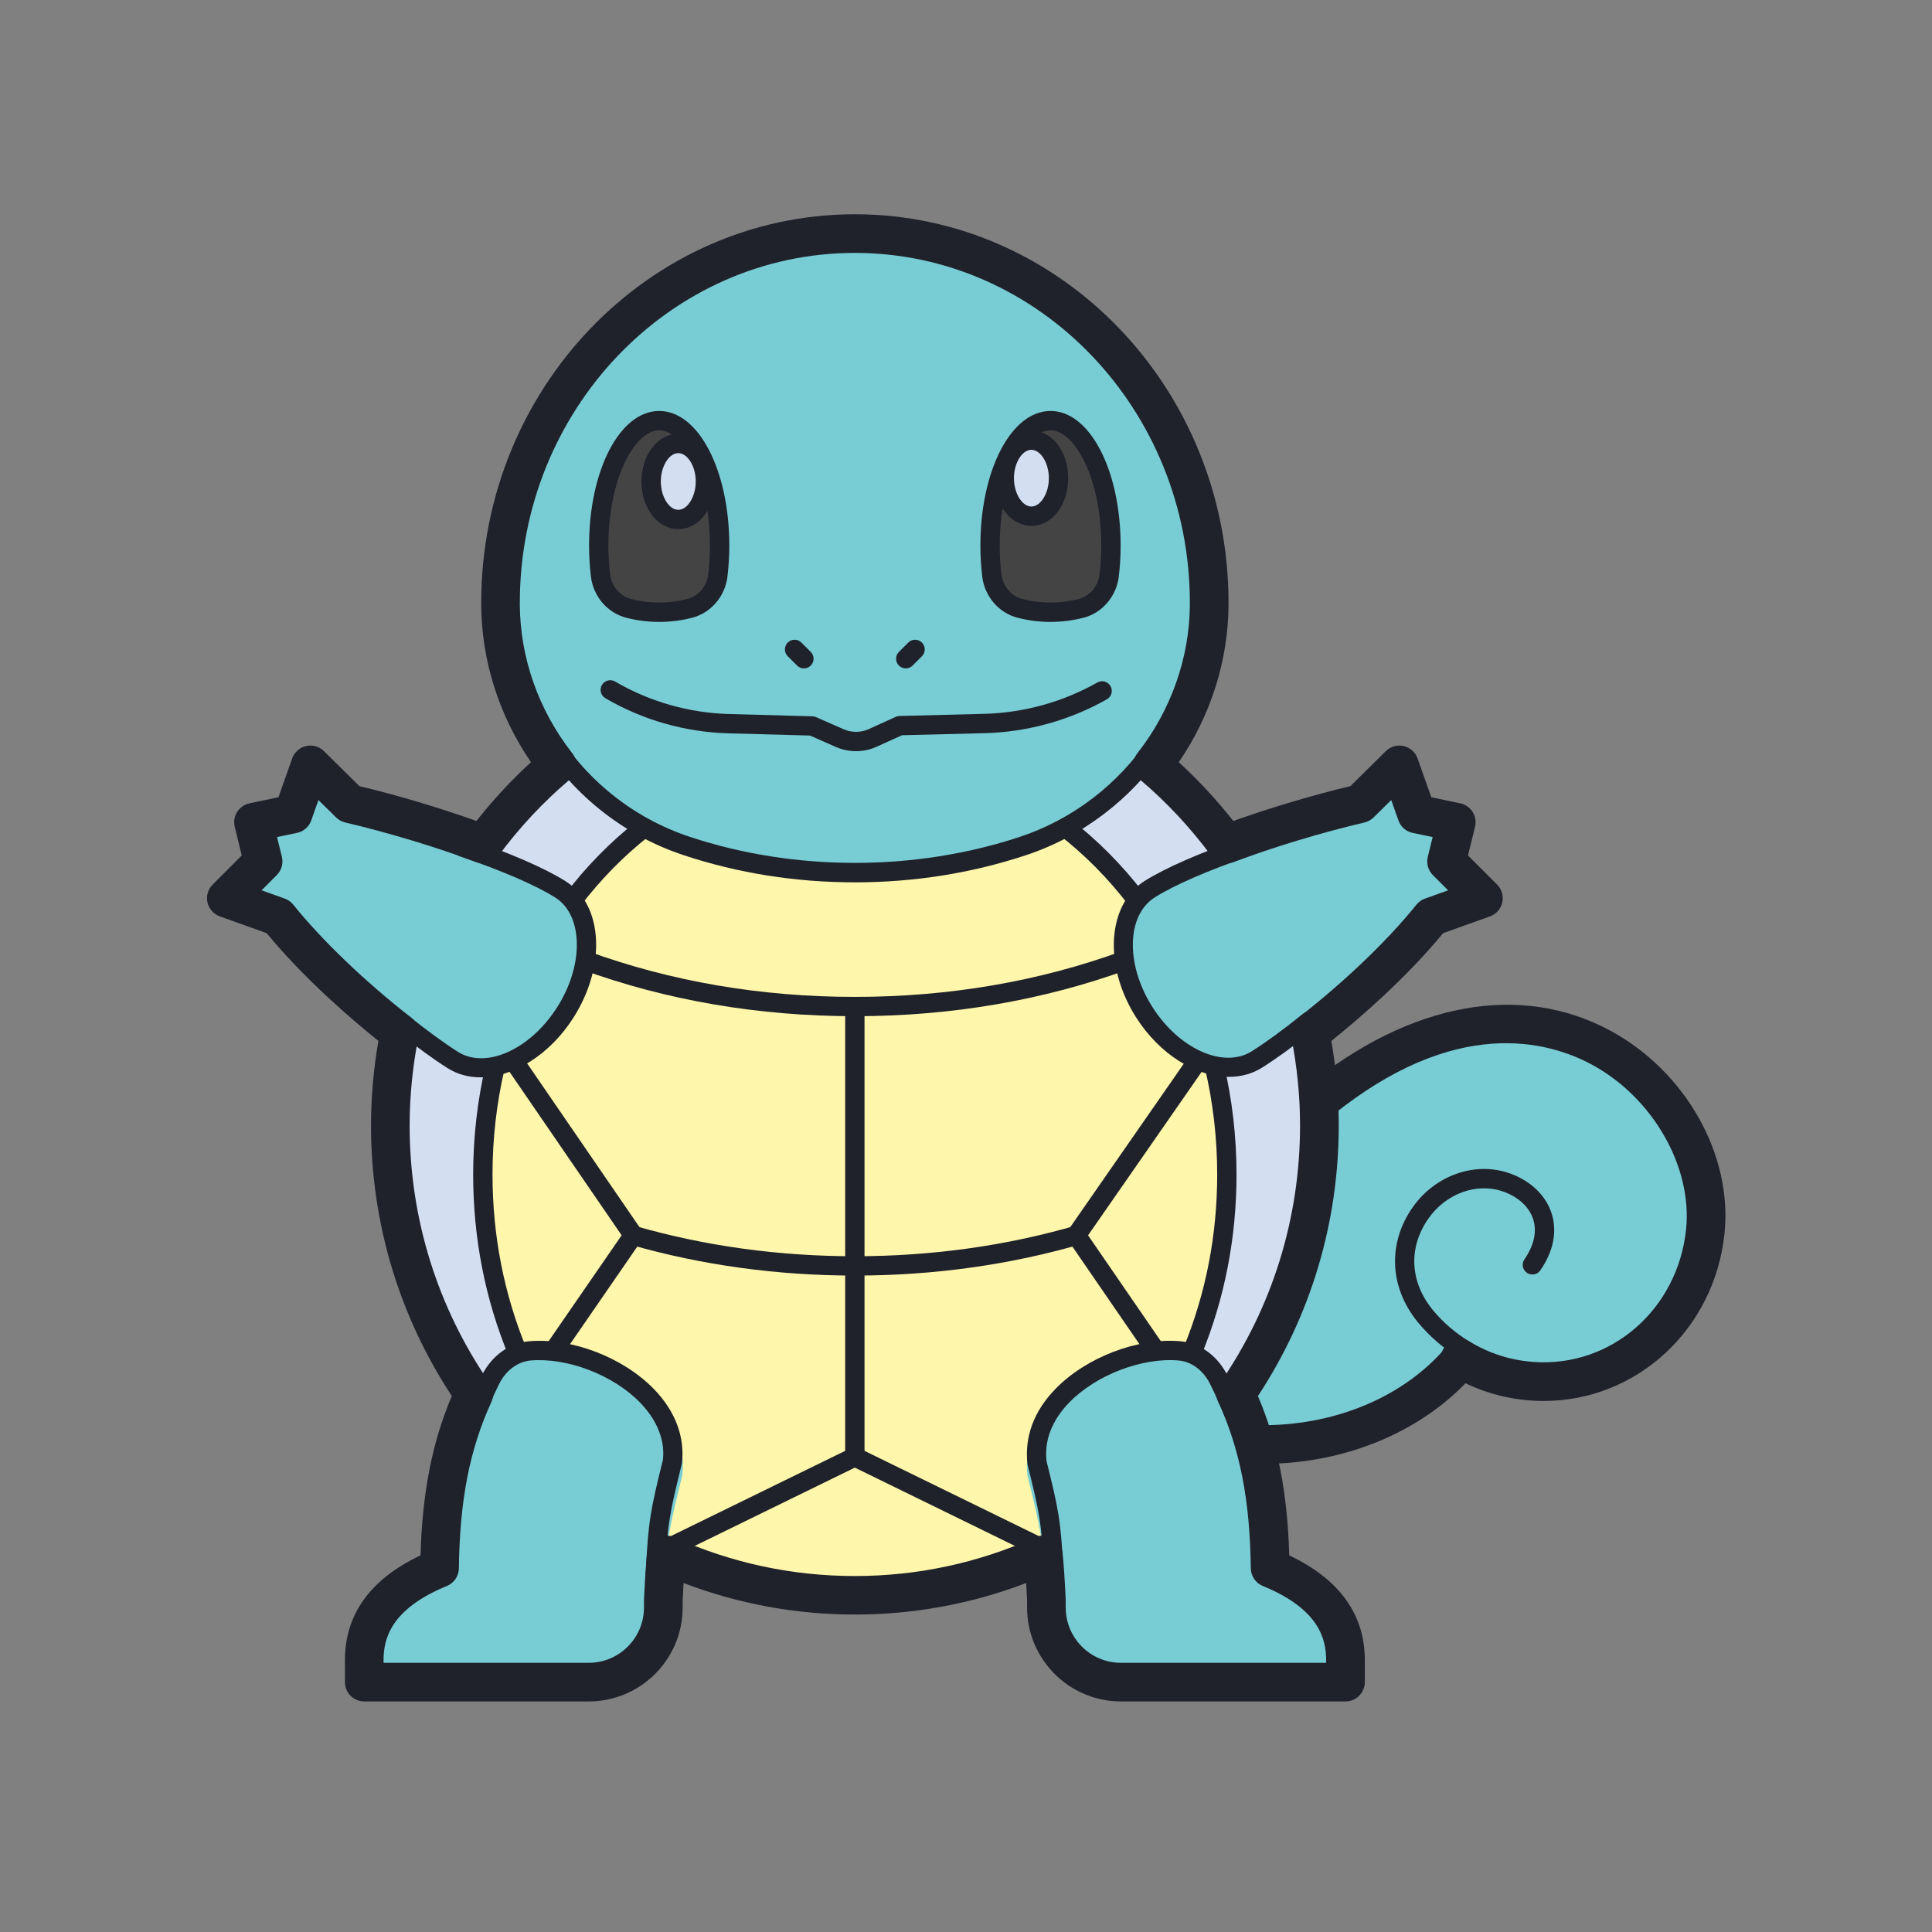 <svg xmlns="http://www.w3.org/2000/svg" viewBox="0 0 100 100"><rect x="0" y="0" width="100" height="100" fill="#808080" stroke="none"/><ellipse cx="44.247" cy="58.256" fill="#d3dff1" rx="24.043" ry="24.319"/><path fill="#78ccd3" d="M68.372,56.5l4.277-2.17l5.266-1.404l6.064,2.202l2.936,4.021l0.638,3.894l-0.606,3.989 l-3.415,4.053l-4.5,0.16l-2.936-0.032l-0.734-1.596L73,71.596c0,0-2.489,1.755-2.745,2.011s-3.894,1.053-3.894,1.053l-1.34-0.894 l-0.319-1.915l2.777-5.011l0.926-5.33L68.372,56.5z"/><ellipse cx="44.247" cy="60.792" fill="#fef6aa" rx="19.255" ry="21.783"/><path fill="#78ccd3" d="M18.096,41.598l-2.031-2.007l-0.897,2.539l-2.047,0.427l0.498,2.031l-1.905,1.904l2.686,0.961 c2.599,3.232,6.558,6.388,8.544,7.64c1.825,1.151,4.656-0.059,6.323-2.702c1.667-2.643,1.538-5.719-0.288-6.87 C26.817,44.156,22.045,42.523,18.096,41.598z"/><path fill="#78ccd3" d="M70.397,41.598l2.031-2.007l0.897,2.539l2.047,0.427l-0.498,2.031l1.905,1.904l-2.686,0.961 c-2.599,3.232-6.558,6.388-8.544,7.64c-1.825,1.151-4.656-0.059-6.323-2.702c-1.667-2.643-1.538-5.719,0.288-6.87 C61.677,44.156,66.448,42.523,70.397,41.598z"/><path fill="#78ccd3" d="M35.314,76.364c0.448-3.963-4.741-6.748-8.256-6.442c-0.995,0.087-1.814,0.759-2.264,1.649 c-1.504,2.973-1.999,6.048-2.041,9.591c-2.336,0.956-3.899,2.409-3.899,4.765v1.138h11.618c2.132,0,3.86-1.728,3.86-3.86V82.82 C34.477,79.786,34.612,79.205,35.314,76.364z"/><path fill="#78ccd3" d="M53.179,76.364c-0.448-3.963,4.741-6.748,8.256-6.442c0.995,0.087,1.814,0.759,2.264,1.649 c1.504,2.973,1.999,6.048,2.041,9.591c2.336,0.956,3.899,2.409,3.899,4.765v1.138H58.021c-2.132,0-3.86-1.728-3.86-3.86V82.82 C54.016,79.786,53.881,79.205,53.179,76.364z"/><path fill="#78ccd3" d="M25.906,31.304c0.029,5.837,3.876,11.041,9.418,12.875c2.752,0.911,5.765,1.414,8.922,1.414 c3.158,0,6.17-0.503,8.922-1.414c5.542-1.835,9.389-7.038,9.418-12.875c0-0.034,0-0.068,0-0.101 c0-10.555-8.211-19.112-18.34-19.112c-10.129,0-18.34,8.557-18.34,19.112C25.906,31.236,25.906,31.27,25.906,31.304z"/><path fill="#1f212b" d="M65.389,75.769c-0.107,0-0.216-0.001-0.323-0.003c-0.553-0.011-0.991-0.468-0.98-1.02 s0.498-0.982,1.02-0.98c3.907,0.069,7.526-1.43,9.74-4.032c0.357-0.419,0.989-0.472,1.409-0.114 c0.421,0.358,0.472,0.989,0.114,1.41C73.833,74.011,69.747,75.769,65.389,75.769z"/><path fill="#1f212b" d="M75.8,70.367c-0.089,0-0.178-0.023-0.259-0.072c-0.828-0.5-1.562-1.135-2.178-1.887 c-1.452-1.802-1.542-4.071-0.238-5.925c1.164-1.653,3.223-2.377,4.997-1.758c1.08,0.375,1.875,1.127,2.182,2.061 c0.216,0.656,0.291,1.704-0.576,2.966c-0.156,0.228-0.466,0.286-0.695,0.129c-0.228-0.156-0.285-0.467-0.129-0.695 c0.503-0.732,0.658-1.454,0.45-2.088c-0.208-0.635-0.777-1.156-1.56-1.428c-1.359-0.47-2.941,0.099-3.851,1.389 c-1.053,1.497-0.979,3.261,0.196,4.719c0.541,0.66,1.188,1.22,1.919,1.661c0.236,0.143,0.312,0.45,0.169,0.687 C76.134,70.281,75.969,70.367,75.8,70.367z"/><path fill="#1f212b" d="M79.908,72.513c-0.225,0-0.45-0.008-0.678-0.024c-1.493-0.107-2.896-0.552-4.171-1.322 c-0.473-0.286-0.624-0.9-0.338-1.373c0.284-0.473,0.896-0.626,1.373-0.339c1,0.604,2.104,0.954,3.279,1.039 c4.018,0.29,7.47-2.726,7.898-6.863c0.335-3.23-1.714-6.815-4.872-8.524c-2.285-1.237-7.073-2.536-13.468,2.653 c-0.428,0.349-1.06,0.282-1.406-0.146c-0.348-0.429-0.282-1.059,0.146-1.407c5.329-4.326,11.043-5.368,15.68-2.859 c3.9,2.111,6.33,6.424,5.91,10.489C88.745,68.822,84.701,72.513,79.908,72.513z"/><path fill="#1f212b" d="M30.031,46.91l-0.797-0.604c1.093-1.439,2.346-2.719,3.725-3.804l0.619,0.786 C32.266,44.32,31.072,45.539,30.031,46.91z"/><path fill="#1f212b" d="M26.327,70.185c-1.219-2.952-1.836-6.112-1.836-9.393c0-1.914,0.216-3.816,0.642-5.654l0.975,0.226 c-0.409,1.764-0.616,3.59-0.616,5.428c0,3.149,0.592,6.181,1.76,9.011L26.327,70.185z"/><path fill="#1f212b" d="M62.183,70.146l-0.926-0.38c1.158-2.82,1.745-5.839,1.745-8.974c0-1.873-0.215-3.731-0.638-5.523 l0.973-0.229c0.441,1.867,0.665,3.803,0.665,5.753C64.002,64.058,63.39,67.205,62.183,70.146z"/><path fill="#1f212b" d="M58.438,46.878c-1.066-1.399-2.289-2.637-3.635-3.679l0.611-0.791 c1.415,1.095,2.699,2.395,3.818,3.863L58.438,46.878z"/><path fill="#1f212b" d="M44.247,66.023c-4.007,0-7.911-0.536-11.603-1.594l0.275-0.961 c3.603,1.032,7.413,1.555,11.327,1.555c4.011,0,7.907-0.548,11.582-1.629l0.283,0.959C52.345,65.461,48.354,66.023,44.247,66.023z"/><path fill="#1f212b" d="M44.247,52.598c-4.984,0-9.752-0.816-14.168-2.427l0.342-0.939c4.307,1.57,8.959,2.367,13.826,2.367 c4.868,0,9.521-0.797,13.829-2.368l0.342,0.939C54.001,51.781,49.232,52.598,44.247,52.598z"/><path fill="#1f212b" d="M44.247,75.947c-0.276,0-0.5-0.224-0.5-0.5V52.128c0-0.276,0.224-0.5,0.5-0.5s0.5,0.224,0.5,0.5 v23.319C44.747,75.723,44.523,75.947,44.247,75.947z"/><path fill="#1f212b" d="M34.555,80.647c-0.185,0-0.362-0.103-0.449-0.28c-0.121-0.248-0.019-0.548,0.229-0.669l9.692-4.739 c0.139-0.067,0.301-0.067,0.439,0l9.555,4.672c0.248,0.122,0.351,0.421,0.229,0.669c-0.122,0.249-0.423,0.351-0.669,0.229 l-9.335-4.565l-9.473,4.631C34.704,80.631,34.629,80.647,34.555,80.647z"/><path fill="#1f212b" d="M28.67,70.404c-0.099,0-0.197-0.029-0.284-0.088c-0.227-0.157-0.284-0.468-0.128-0.695l3.918-5.683 l-6.002-8.749c-0.156-0.228-0.099-0.539,0.129-0.695c0.229-0.156,0.54-0.099,0.695,0.129l6.196,9.032 c0.117,0.17,0.117,0.396,0,0.566l-4.112,5.966C28.984,70.329,28.828,70.404,28.67,70.404z"/><path fill="#1f212b" d="M59.702,70.245c-0.159,0-0.315-0.076-0.412-0.217l-3.991-5.807 c-0.118-0.171-0.117-0.398,0.002-0.568l6.235-8.975c0.156-0.228,0.468-0.284,0.695-0.125c0.227,0.158,0.283,0.469,0.125,0.696 l-6.038,8.691l3.796,5.522c0.156,0.228,0.099,0.539-0.129,0.695C59.898,70.216,59.8,70.245,59.702,70.245z"/><path fill="#444445" d="M34.119,21.772c-1.728,0-3.129,2.897-3.129,6.47c0,0.533,0.032,1.049,0.092,1.544 c0.098,0.809,0.663,1.5,1.452,1.703c0.507,0.131,1.037,0.201,1.585,0.201c0.548,0,1.078-0.07,1.585-0.201 c0.789-0.204,1.355-0.894,1.452-1.703c0.06-0.494,0.092-1.011,0.092-1.544C37.248,24.669,35.847,21.772,34.119,21.772z"/><path fill="#1f212b" d="M34.119,32.19c-0.577,0-1.152-0.073-1.71-0.217c-0.967-0.25-1.7-1.104-1.823-2.127 c-0.063-0.526-0.096-1.065-0.096-1.604c0-3.909,1.594-6.97,3.629-6.97s3.629,3.062,3.629,6.97c0,0.539-0.032,1.078-0.096,1.604 c-0.123,1.023-0.856,1.878-1.823,2.128C35.271,32.117,34.696,32.19,34.119,32.19z M34.119,22.272c-1.243,0-2.629,2.452-2.629,5.97 c0,0.499,0.029,0.998,0.088,1.484c0.075,0.617,0.509,1.131,1.081,1.278c0.953,0.246,1.967,0.246,2.92,0 c0.572-0.148,1.006-0.662,1.081-1.279c0.059-0.486,0.088-0.985,0.088-1.484C36.748,24.724,35.362,22.272,34.119,22.272z"/><path fill="#444445" d="M54.374,21.772c-1.728,0-3.129,2.897-3.129,6.47c0,0.533,0.032,1.049,0.092,1.544 c0.098,0.809,0.663,1.5,1.452,1.703c0.507,0.131,1.037,0.201,1.585,0.201c0.548,0,1.078-0.07,1.585-0.201 c0.789-0.204,1.355-0.894,1.452-1.703c0.06-0.494,0.092-1.011,0.092-1.544C57.503,24.669,56.102,21.772,54.374,21.772z"/><path fill="#1f212b" d="M54.374,32.19c-0.577,0-1.152-0.073-1.71-0.217c-0.967-0.25-1.7-1.104-1.823-2.127 c-0.063-0.526-0.096-1.065-0.096-1.604c0-3.909,1.594-6.97,3.629-6.97s3.629,3.062,3.629,6.97c0,0.539-0.032,1.078-0.096,1.604 c-0.122,1.023-0.854,1.878-1.823,2.128C55.526,32.117,54.951,32.19,54.374,32.19z M54.374,22.272c-1.243,0-2.629,2.452-2.629,5.97 c0,0.499,0.029,0.998,0.088,1.484c0.075,0.617,0.509,1.131,1.081,1.278c0.953,0.246,1.967,0.246,2.92,0 c0.572-0.148,1.007-0.662,1.081-1.279c0.059-0.486,0.088-0.985,0.088-1.484C57.003,24.724,55.617,22.272,54.374,22.272z"/><path fill="#1f212b" d="M41.611,34.596c-0.128,0-0.256-0.049-0.354-0.146l-0.484-0.484c-0.195-0.195-0.195-0.512,0-0.707 s0.512-0.195,0.707,0l0.484,0.484c0.195,0.195,0.195,0.512,0,0.707C41.867,34.547,41.739,34.596,41.611,34.596z"/><path fill="#1f212b" d="M46.882,34.596c-0.128,0-0.256-0.049-0.354-0.146c-0.195-0.195-0.195-0.512,0-0.707l0.484-0.484 c0.195-0.195,0.512-0.195,0.707,0s0.195,0.512,0,0.707l-0.484,0.484C47.138,34.547,47.01,34.596,46.882,34.596z"/><path fill="#1f212b" d="M24.871,55.763c-0.609,0-1.19-0.152-1.699-0.473c-0.727-0.459-1.65-1.131-2.601-1.893 c-0.216-0.173-0.25-0.487-0.077-0.703c0.173-0.215,0.489-0.248,0.702-0.077c0.922,0.739,1.813,1.388,2.509,1.828 c1.453,0.915,3.761-0.132,5.149-2.335c0.69-1.095,1.045-2.302,0.998-3.399c-0.043-1.029-0.438-1.83-1.11-2.253 c-1.012-0.638-2.763-1.395-4.929-2.132c-0.262-0.089-0.401-0.373-0.313-0.634c0.09-0.262,0.373-0.402,0.635-0.312 c2.238,0.761,4.063,1.554,5.14,2.232c0.959,0.604,1.519,1.69,1.576,3.057c0.056,1.298-0.354,2.71-1.151,3.975 C28.465,54.602,26.557,55.763,24.871,55.763z"/><path fill="#1f212b" d="M33.922,81.949c-0.008,0-0.016,0-0.023,0c-0.276-0.013-0.489-0.248-0.476-0.523 c0.129-2.717,0.253-3.288,0.891-5.867c0.142-1.286-0.569-2.332-1.192-2.971c-1.386-1.421-3.757-2.332-5.659-2.169 c-0.663,0.058-1.27,0.507-1.621,1.203c-0.163,0.321-0.312,0.644-0.448,0.969c-0.106,0.254-0.399,0.376-0.654,0.268 c-0.255-0.106-0.375-0.399-0.268-0.654c0.145-0.346,0.305-0.691,0.478-1.034c0.51-1.006,1.417-1.659,2.427-1.747 c2.206-0.191,4.859,0.823,6.462,2.467c1.11,1.14,1.614,2.469,1.459,3.845c-0.642,2.61-0.75,3.108-0.875,5.738 C34.408,81.74,34.188,81.949,33.922,81.949z"/><path fill="#1f212b" d="M63.608,55.737c-1.688,0-3.591-1.153-4.82-3.103c-1.678-2.663-1.475-5.817,0.453-7.033 c1.075-0.679,2.902-1.476,5.145-2.246c0.261-0.09,0.545,0.05,0.635,0.311s-0.049,0.545-0.311,0.635 c-2.171,0.745-3.923,1.507-4.936,2.145c-1.461,0.921-1.524,3.458-0.141,5.654c1.385,2.195,3.699,3.235,5.162,2.311 c0.729-0.459,1.667-1.145,2.642-1.93c0.213-0.173,0.529-0.141,0.703,0.076c0.173,0.215,0.139,0.53-0.076,0.703 c-1.003,0.809-1.975,1.518-2.735,1.998C64.813,55.583,64.225,55.737,63.608,55.737z"/><g><path fill="#1f212b" d="M44.308,38.88c-0.356,0-0.713-0.073-1.046-0.219l-1.338-0.589l-4.222-0.115 c-2.235-0.061-4.438-0.689-6.367-1.817c-0.238-0.139-0.319-0.445-0.18-0.684c0.139-0.238,0.445-0.319,0.684-0.179 c1.786,1.043,3.822,1.625,5.891,1.681l4.319,0.118c0.064,0.002,0.129,0.016,0.188,0.042l1.428,0.628 c0.416,0.183,0.892,0.18,1.304-0.008l1.396-0.634c0.062-0.028,0.128-0.043,0.194-0.045l4.376-0.11 c2.051-0.051,4.079-0.613,5.864-1.623c0.236-0.136,0.544-0.053,0.682,0.189c0.136,0.24,0.051,0.545-0.189,0.681 c-1.928,1.091-4.116,1.697-6.331,1.753l-4.274,0.107l-1.304,0.592C45.041,38.803,44.675,38.88,44.308,38.88z"/></g><g><ellipse cx="35.108" cy="24.921" fill="#d3dff1" rx="1.404" ry="1.967"/><path fill="#1f212b" d="M35.108,27.388c-1.067,0-1.904-1.084-1.904-2.467s0.837-2.467,1.904-2.467s1.904,1.084,1.904,2.467 S36.176,27.388,35.108,27.388z M35.108,23.454c-0.481,0-0.904,0.686-0.904,1.467s0.423,1.467,0.904,1.467s0.904-0.686,0.904-1.467 S35.59,23.454,35.108,23.454z"/><g><ellipse cx="53.385" cy="24.751" fill="#d3dff1" rx="1.404" ry="1.967"/><path fill="#1f212b" d="M53.385,27.218c-1.067,0-1.904-1.084-1.904-2.467s0.837-2.467,1.904-2.467s1.904,1.084,1.904,2.467 S54.452,27.218,53.385,27.218z M53.385,23.283c-0.481,0-0.904,0.686-0.904,1.467s0.423,1.467,0.904,1.467s0.904-0.686,0.904-1.467 S53.866,23.283,53.385,23.283z"/></g></g><g><path fill="#1f212b" d="M69.64,88.066H58.021c-2.68,0-4.859-2.18-4.859-4.86V82.82c-0.016-0.318-0.031-0.611-0.048-0.884 c-5.668,2.178-12.064,2.177-17.732,0c-0.017,0.283-0.033,0.591-0.049,0.931l0.001,0.339c0,2.68-2.181,4.86-4.86,4.86H18.854 c-0.553,0-1-0.448-1-1v-1.138c0-2.37,1.315-4.191,3.912-5.422c0.094-3.259,0.602-5.849,1.62-8.249 c-2.737-4.158-4.182-8.987-4.182-14.001c0-1.445,0.129-2.915,0.383-4.379c-1.35-1.083-3.821-3.191-5.785-5.578l-2.424-0.867 c-0.322-0.115-0.563-0.388-0.639-0.722s0.026-0.684,0.269-0.926l1.506-1.506l-0.364-1.483c-0.064-0.264-0.019-0.542,0.126-0.771 s0.376-0.391,0.642-0.446l1.495-0.312l0.709-2.008c0.114-0.323,0.386-0.565,0.719-0.642c0.337-0.078,0.685,0.023,0.927,0.263 l1.833,1.81c1.991,0.478,4.147,1.121,6.06,1.805c0.864-1.097,1.81-2.116,2.823-3.043c-1.652-2.408-2.562-5.265-2.576-8.143v-0.106 c0-11.09,8.676-20.112,19.341-20.112c10.664,0,19.34,9.022,19.34,20.112v0.102c-0.015,2.882-0.924,5.74-2.576,8.148 c1.014,0.927,1.959,1.946,2.823,3.043c1.912-0.684,4.068-1.327,6.06-1.805l1.833-1.81c0.242-0.24,0.589-0.341,0.927-0.263 c0.333,0.077,0.604,0.319,0.719,0.642l0.709,2.008l1.495,0.312c0.266,0.055,0.497,0.216,0.642,0.446s0.19,0.508,0.126,0.771 l-0.364,1.483l1.506,1.506c0.242,0.242,0.344,0.592,0.269,0.926s-0.316,0.607-0.639,0.722l-2.424,0.867 c-1.966,2.389-4.436,4.496-5.785,5.578c0.254,1.464,0.383,2.935,0.383,4.379c0,5.015-1.444,9.843-4.182,14.001 c1.018,2.397,1.526,4.987,1.62,8.249c2.597,1.231,3.912,3.053,3.912,5.422v1.138C70.64,87.619,70.192,88.066,69.64,88.066z M54.003,79.482c0.173,0,0.346,0.045,0.499,0.134c0.278,0.16,0.463,0.445,0.496,0.764c0.065,0.644,0.114,1.385,0.162,2.393 l0.001,0.434c0,1.577,1.282,2.86,2.859,2.86H68.64v-0.138c0-1.072-0.34-2.636-3.277-3.839c-0.372-0.152-0.616-0.512-0.621-0.913 c-0.042-3.518-0.561-6.17-1.68-8.601c-0.147-0.321-0.115-0.696,0.085-0.986c2.71-3.926,4.143-8.537,4.143-13.333 c0-1.514-0.153-3.06-0.457-4.596c-0.073-0.371,0.069-0.75,0.367-0.982c2.392-1.861,4.62-3.994,6.113-5.852 c0.115-0.144,0.269-0.253,0.442-0.315l1.199-0.429l-0.787-0.787c-0.247-0.247-0.348-0.605-0.265-0.945l0.252-1.025l-1.033-0.215 c-0.342-0.071-0.622-0.316-0.739-0.646L72.01,41.41l-0.911,0.899c-0.131,0.129-0.295,0.22-0.474,0.262 c-2.23,0.523-4.705,1.271-6.787,2.052c-0.42,0.156-0.89,0.017-1.154-0.341c-1.082-1.458-2.315-2.777-3.667-3.921 c-0.41-0.348-0.473-0.958-0.14-1.381c1.733-2.208,2.696-4.936,2.71-7.681v-0.097c0-9.987-7.778-18.112-17.34-18.112 s-17.341,8.125-17.341,18.112v0.102c0.014,2.741,0.977,5.469,2.71,7.676c0.333,0.423,0.271,1.033-0.14,1.381 c-1.352,1.144-2.585,2.463-3.667,3.921c-0.265,0.358-0.734,0.498-1.154,0.341c-2.082-0.781-4.557-1.529-6.787-2.052 c-0.179-0.042-0.343-0.133-0.474-0.262l-0.911-0.899l-0.372,1.054c-0.117,0.33-0.397,0.575-0.739,0.646l-1.033,0.215l0.252,1.025 c0.083,0.34-0.018,0.698-0.265,0.945l-0.787,0.787l1.199,0.429c0.174,0.062,0.327,0.171,0.442,0.315 c1.491,1.855,3.72,3.989,6.113,5.852c0.298,0.232,0.439,0.612,0.367,0.982c-0.304,1.536-0.457,3.083-0.457,4.596 c0,4.796,1.433,9.406,4.143,13.333c0.2,0.291,0.232,0.665,0.085,0.986c-1.119,2.434-1.638,5.086-1.679,8.601 c-0.005,0.402-0.249,0.762-0.621,0.914c-2.938,1.203-3.278,2.767-3.278,3.839v0.138h10.619c1.577,0,2.86-1.283,2.86-2.86V82.82 c0.049-1.055,0.097-1.796,0.162-2.44c0.033-0.319,0.218-0.604,0.496-0.764c0.276-0.161,0.616-0.178,0.909-0.046 c2.959,1.331,6.104,2.005,9.347,2.005s6.387-0.675,9.346-2.005C53.724,79.511,53.863,79.482,54.003,79.482z"/></g><g><path fill="#1f212b" d="M44.247,45.67c-3.063,0-6.041-0.472-8.854-1.404c-3.187-1.055-5.888-3.232-7.606-6.133l0.861-0.51 c1.595,2.692,4.102,4.714,7.06,5.693c5.423,1.796,11.653,1.797,17.08,0c2.721-0.901,5.099-2.718,6.696-5.116l0.832,0.555 c-1.721,2.583-4.282,4.54-7.214,5.51C50.287,45.198,47.308,45.67,44.247,45.67z"/></g><g><path fill="#1f212b" d="M54.546,81.949c-0.266,0-0.486-0.208-0.499-0.476c-0.129-2.699-0.255-3.212-0.863-5.675 c-0.167-1.439,0.337-2.769,1.447-3.909c1.602-1.645,4.265-2.658,6.461-2.467c1.011,0.088,1.918,0.741,2.428,1.747 c0.173,0.343,0.333,0.688,0.478,1.034c0.107,0.255-0.013,0.548-0.268,0.654c-0.255,0.11-0.548-0.013-0.654-0.268 c-0.137-0.325-0.285-0.648-0.448-0.969c-0.352-0.695-0.958-1.144-1.622-1.202c-1.892-0.164-4.273,0.749-5.658,2.169 c-0.623,0.64-1.334,1.686-1.181,3.035c0.626,2.52,0.75,3.092,0.879,5.803c0.014,0.276-0.199,0.51-0.476,0.523 C54.562,81.949,54.554,81.949,54.546,81.949z"/></g></svg>